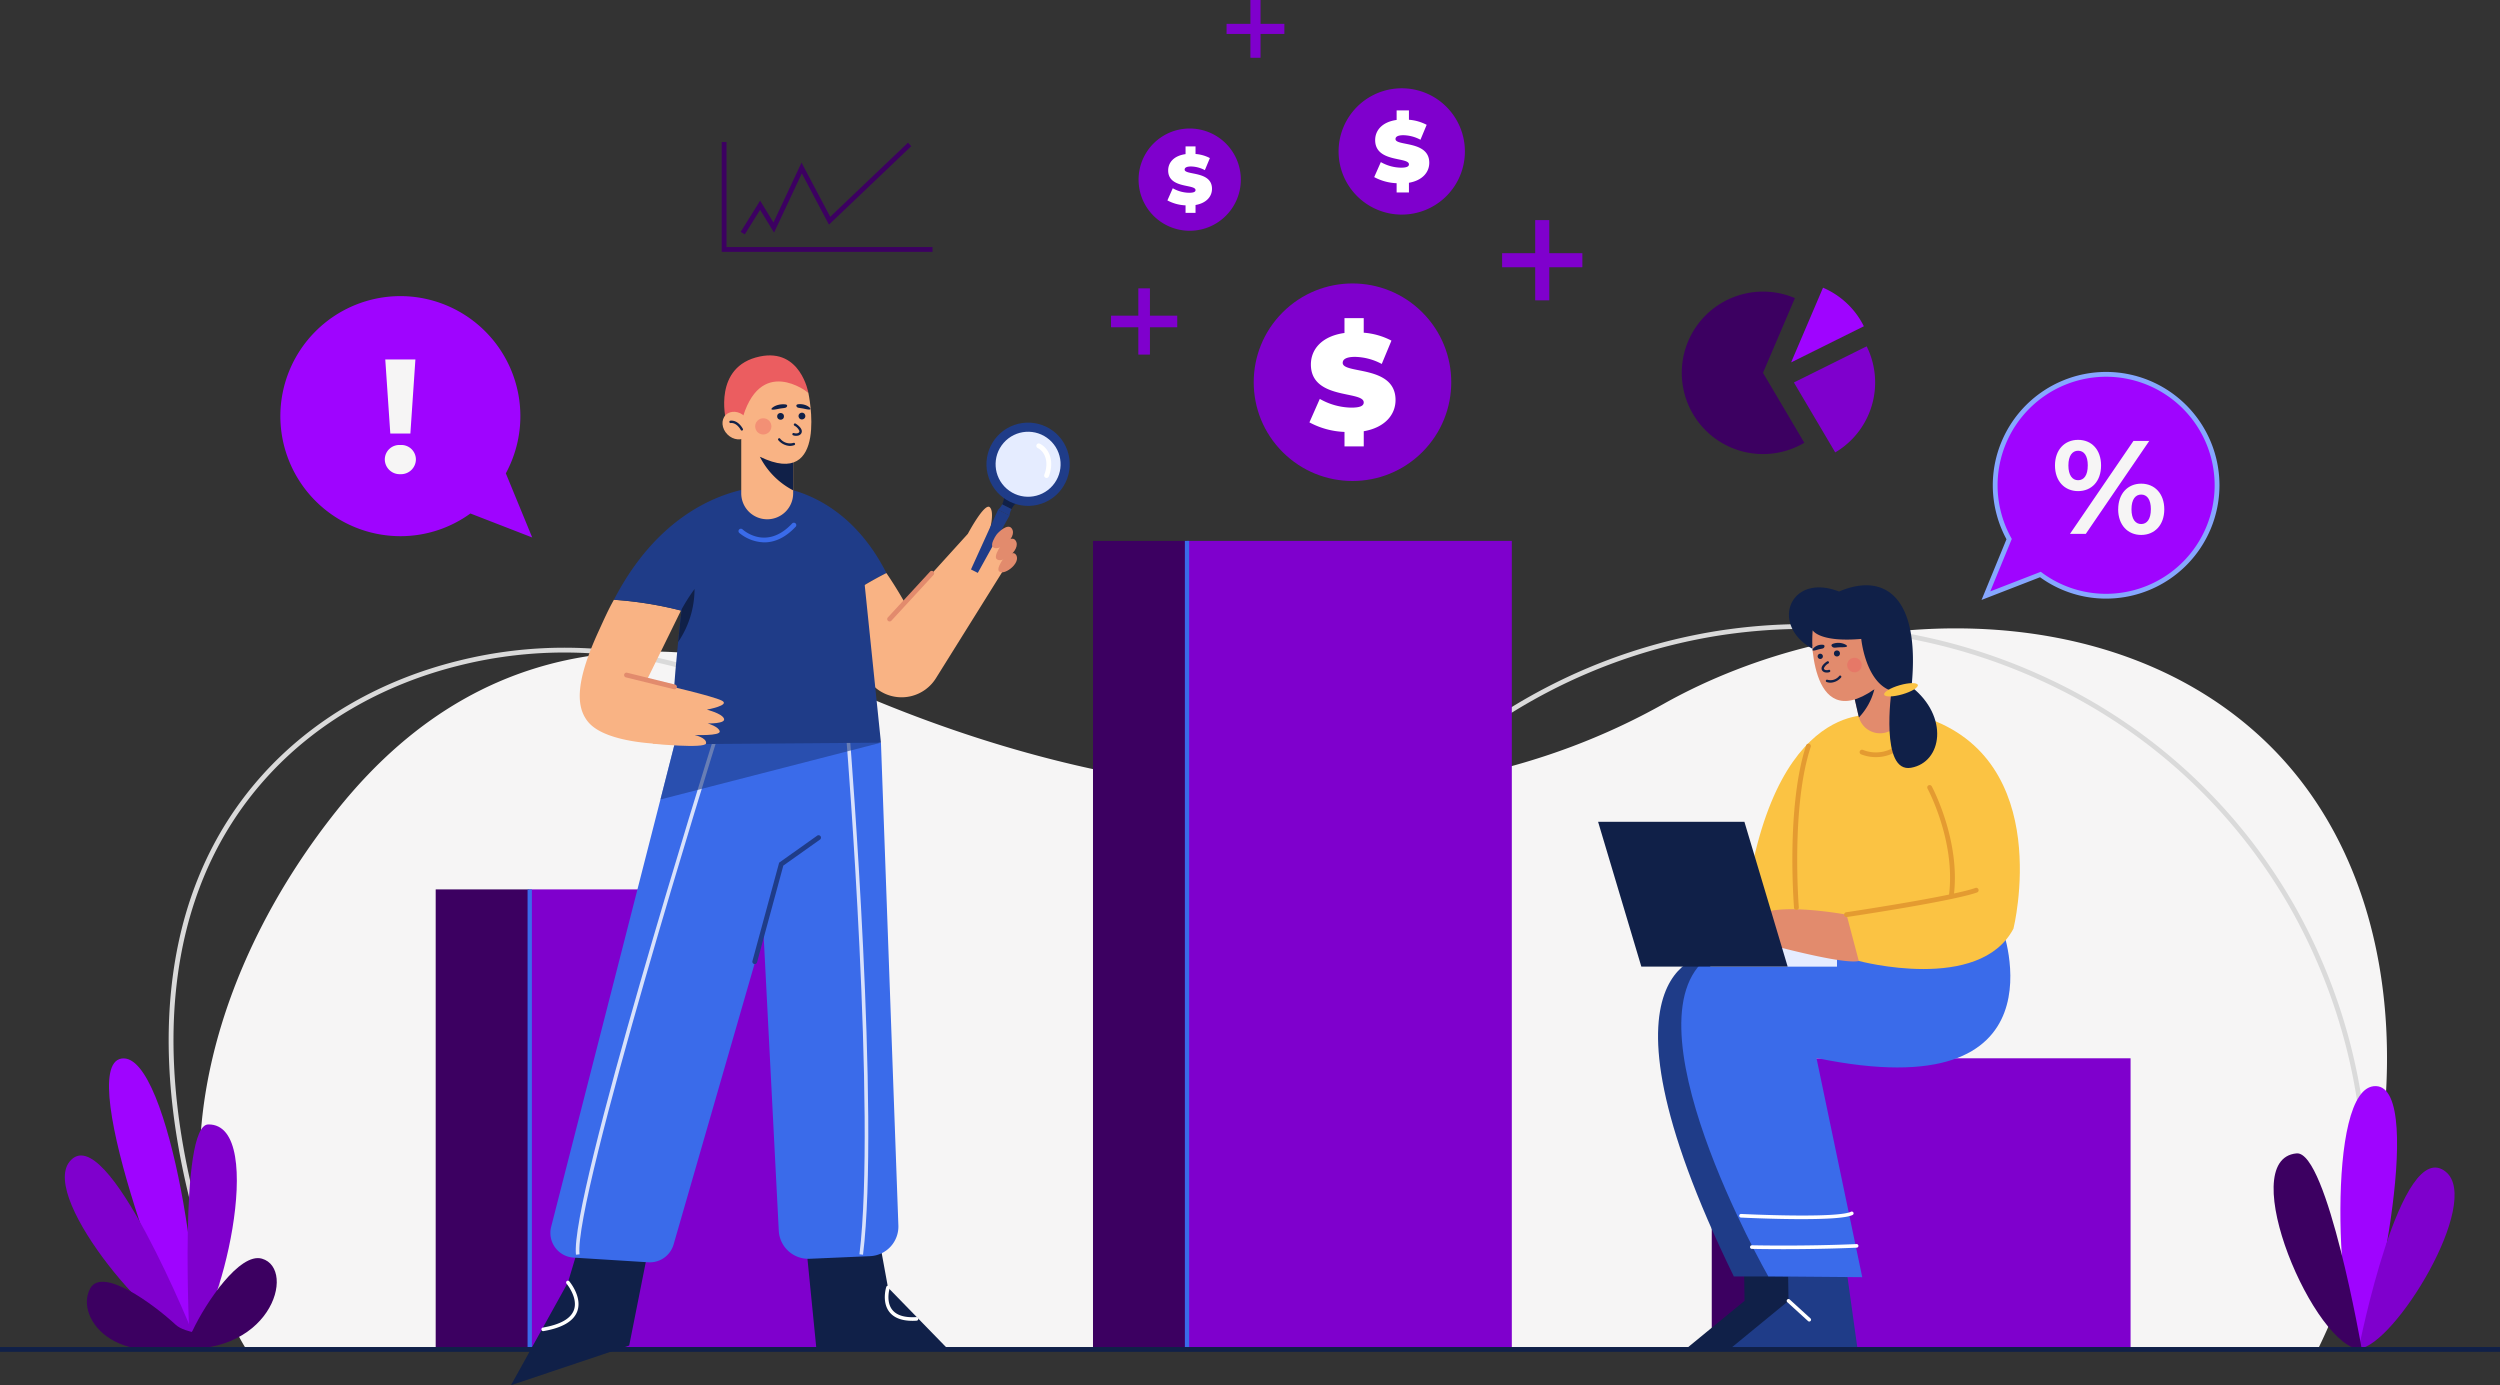<svg xmlns="http://www.w3.org/2000/svg" width="476" height="263.75" viewBox="0 0 476 263.75">
  <rect x="0" y="0" width="476" height="263.75" fill="#333333" stroke="none"/>
  <g id="Grupo_81439" data-name="Grupo 81439" transform="translate(-340 -55.924)">
    <g id="Grupo_80338" data-name="Grupo 80338" transform="translate(2927.842 -2267.614)">
      <g id="Grupo_80299" data-name="Grupo 80299" transform="translate(-2555.727 2442.372)">
        <path id="Trazado_113985" data-name="Trazado 113985" d="M-1970.4,3049.617c-29.448-28.684-80.191-27.112-115.042-7.547-45.479,25.532-100.693,19.488-149.026-.257-33.792-13.805-73.132-17.561-103.5,20.435-22.23,27.817-34.2,65.045-20.151,97.287a43.188,43.188,0,0,0,2.865,5.434h394.4C-1941.59,3125.362-1942.37,3076.922-1970.4,3049.617Z" transform="translate(2370.052 -3026.871)" fill="#f6f5f5"/>
        <path id="Trazado_113986" data-name="Trazado 113986" d="M-2387.329,3177.695c-9.17-23.343-12.889-44.534-11.052-62.985,1.621-16.289,7.487-30.143,17.435-41.177,9.493-10.53,22.418-18.041,37.377-21.721a83.249,83.249,0,0,1,41.485.341c19.586,5.44,32.617,17.819,35.753,33.962l-.9.175c-3.067-15.789-15.86-27.91-35.1-33.253a82.319,82.319,0,0,0-41.02-.334c-14.78,3.636-27.545,11.052-36.915,21.445-9.814,10.885-15.6,24.563-17.2,40.654-1.822,18.3,1.877,39.352,10.994,62.559Z" transform="translate(2398.837 -3044.865)" fill="#dadada"/>
        <path id="Trazado_113987" data-name="Trazado 113987" d="M-833.617,3148.225l-.912-.1a129.064,129.064,0,0,0-1.536-38.823,108.059,108.059,0,0,0-11.967-32.356,104.073,104.073,0,0,0-46.372-42.777,108.038,108.038,0,0,0-30.47-9.2,106.656,106.656,0,0,0-32.061.146,106.417,106.417,0,0,0-59.629,31.049l-.654-.643a107.329,107.329,0,0,1,60.141-31.312,107.57,107.57,0,0,1,32.336-.147,108.949,108.949,0,0,1,30.728,9.274,104.985,104.985,0,0,1,46.778,43.152,108.976,108.976,0,0,1,12.07,32.63A129.978,129.978,0,0,1-833.617,3148.225Z" transform="translate(1251.973 -3022.92)" fill="#dadada"/>
      </g>
      <g id="Grupo_80306" data-name="Grupo 80306" transform="translate(-2376.307 2323.538)">
        <path id="Trazado_113988" data-name="Trazado 113988" d="M-889.355,2576.457h-6.3v-6.3h-2.678v6.3h-6.3v2.678h6.3v6.3h2.678v-6.3h6.3Z" transform="translate(979.103 -2528.25)" fill="#7f00cd"/>
        <path id="Trazado_113989" data-name="Trazado 113989" d="M-1330.269,2651.863h-5.2v-5.2h-2.209v5.2h-5.2v2.209h5.2v5.2h2.209v-5.2h5.2Z" transform="translate(1342.88 -2591.759)" fill="#7f00cd"/>
        <path id="Trazado_113990" data-name="Trazado 113990" d="M-1202.379,2328.077h-4.539v-4.539h-1.928v4.539h-4.538V2330h4.538v4.539h1.928V2330h4.539Z" transform="translate(1235.388 -2323.538)" fill="#7f00cd"/>
        <g id="Grupo_80301" data-name="Grupo 80301" transform="translate(19.383 46.179)">
          <circle id="Elipse_4734" data-name="Elipse 4734" cx="18.806" cy="18.806" r="18.806" transform="translate(0 26.596) rotate(-45)" fill="#7f00cd"/>
          <g id="Grupo_80300" data-name="Grupo 80300" transform="translate(18.396 14.38)">
            <path id="Trazado_113991" data-name="Trazado 113991" d="M-1110.19,2701.5v2.885h-3.666v-2.754a15.306,15.306,0,0,1-6.679-1.819l1.974-4.471a12.482,12.482,0,0,0,6,1.664c1.742,0,2.366-.364,2.366-.988,0-2.287-10.059-.441-10.059-7.226,0-2.937,2.131-5.406,6.394-6v-2.833h3.666v2.781a13.586,13.586,0,0,1,5.276,1.508l-1.845,4.444a11.229,11.229,0,0,0-5.069-1.351c-1.795,0-2.366.52-2.366,1.143,0,2.184,10.059.364,10.059,7.07C-1104.135,2698.353-1106.163,2700.8-1110.19,2701.5Z" transform="translate(1120.535 -2679.951)" fill="#fff"/>
          </g>
        </g>
        <g id="Grupo_80303" data-name="Grupo 80303" transform="translate(3.274 22.492)">
          <path id="Trazado_114077" data-name="Trazado 114077" d="M9.734,0A9.734,9.734,0,1,1,0,9.734,9.734,9.734,0,0,1,9.734,0Z" transform="translate(0 18.948) rotate(-76.717)" fill="#7f00cd"/>
          <g id="Grupo_80302" data-name="Grupo 80302" transform="translate(7.466 5.387)">
            <path id="Trazado_113992" data-name="Trazado 113992" d="M-1274.315,2498.769v1.493h-1.9v-1.426a7.92,7.92,0,0,1-3.457-.942l1.022-2.314a6.462,6.462,0,0,0,3.108.861c.9,0,1.225-.188,1.225-.511,0-1.184-5.207-.229-5.207-3.74,0-1.521,1.1-2.8,3.309-3.108v-1.466h1.9v1.439a7.029,7.029,0,0,1,2.731.78l-.955,2.3a5.81,5.81,0,0,0-2.624-.7c-.929,0-1.225.269-1.225.592,0,1.13,5.207.188,5.207,3.659C-1271.181,2497.141-1272.231,2498.406-1274.315,2498.769Z" transform="translate(1279.67 -2487.616)" fill="#fff"/>
          </g>
        </g>
        <g id="Grupo_80305" data-name="Grupo 80305" transform="translate(43.332 16.811)">
          <path id="Trazado_114076" data-name="Trazado 114076" d="M12.024,0A12.024,12.024,0,1,1,0,12.024,12.024,12.024,0,0,1,12.024,0Z" fill="#7f00cd"/>
          <g id="Grupo_80304" data-name="Grupo 80304" transform="translate(6.781 4.213)">
            <path id="Trazado_113993" data-name="Trazado 113993" d="M-1041.333,2461.049v1.844h-2.344v-1.761a9.781,9.781,0,0,1-4.27-1.163l1.262-2.858a7.981,7.981,0,0,0,3.839,1.063c1.114,0,1.513-.233,1.513-.632,0-1.462-6.431-.282-6.431-4.619,0-1.878,1.363-3.457,4.088-3.839v-1.811h2.344v1.778a8.688,8.688,0,0,1,3.373.964l-1.18,2.842a7.177,7.177,0,0,0-3.24-.864c-1.147,0-1.513.332-1.513.73,0,1.4,6.431.233,6.431,4.52C-1037.462,2459.038-1038.758,2460.6-1041.333,2461.049Z" transform="translate(1047.947 -2447.273)" fill="#fff"/>
          </g>
        </g>
      </g>
      <g id="Grupo_80307" data-name="Grupo 80307" transform="translate(-2575.501 2525.057)">
        <path id="Trazado_113994" data-name="Trazado 113994" d="M-2450.16,3563.561c-1.472,1.743-22.525-52.575-13.136-53.979C-2453.984,3508.188-2446.867,3559.663-2450.16,3563.561Z" transform="translate(2474.112 -3509.554)" fill="#9f04ff"/>
        <path id="Trazado_113995" data-name="Trazado 113995" d="M-2490.381,3653.314s-16.962-42.543-23.937-33.786C-2520.01,3626.673-2496.894,3653.531-2490.381,3653.314Z" transform="translate(2515.212 -3599.856)" fill="#7f00cd"/>
        <path id="Trazado_113996" data-name="Trazado 113996" d="M-2377.259,3624.611s-2.077-41.013,3.571-41.07C-2362.095,3583.423-2371.833,3622.763-2377.259,3624.611Z" transform="translate(2401.008 -3570.969)" fill="#7f00cd"/>
        <path id="Trazado_113997" data-name="Trazado 113997" d="M-2466.8,3770.021s-5.069-.366-6.778-1.951c-4.346-4.031-14.039-11.115-16.309-6.925C-2493.055,3766.984-2484.1,3777.949-2466.8,3770.021Z" transform="translate(2494.715 -3717.333)" fill="#3c0061"/>
        <path id="Trazado_113998" data-name="Trazado 113998" d="M-2399.519,3750.369s4.01-1.813,4.688-3.252c2.472-5.248,8.939-14.91,13.193-13.67C-2374.882,3735.416-2380.067,3752.972-2399.519,3750.369Z" transform="translate(2419.177 -3695.314)" fill="#3c0061"/>
      </g>
      <g id="Grupo_80308" data-name="Grupo 80308" transform="translate(-2154.948 2530.331)">
        <path id="Trazado_113999" data-name="Trazado 113999" d="M38.389,3589.846c1.793,1.385,13.031-48.993,3.11-49.25C31.659,3540.339,34.377,3586.746,38.389,3589.846Z" transform="translate(-22.031 -3540.594)" fill="#9f04ff"/>
        <path id="Trazado_114000" data-name="Trazado 114000" d="M55.3,3666.357s8-40.7,16.58-33.694C78.882,3638.38,62.068,3665.867,55.3,3666.357Z" transform="translate(-39.094 -3616.346)" fill="#7f00cd"/>
        <path id="Trazado_114001" data-name="Trazado 114001" d="M-23.3,3653.288s-6.583-37.867-12.429-37.327C-47.722,3617.07-32.167,3653.542-23.3,3653.288Z" transform="translate(40.097 -3603.15)" fill="#3c0061"/>
      </g>
      <g id="Grupo_80312" data-name="Grupo 80312" transform="translate(-2504.886 2426.523)">
        <g id="Grupo_80309" data-name="Grupo 80309" transform="translate(0 66.357)">
          <rect id="Rectángulo_33920" data-name="Rectángulo 33920" width="17.903" height="87.588" fill="#3c0061"/>
          <rect id="Rectángulo_33921" data-name="Rectángulo 33921" width="61.839" height="87.588" transform="translate(17.903)" fill="#7f00cd"/>
          <rect id="Rectángulo_33922" data-name="Rectángulo 33922" width="0.818" height="87.588" transform="translate(17.494 0)" fill="#3a6bea"/>
        </g>
        <g id="Grupo_80310" data-name="Grupo 80310" transform="translate(125.15 0)">
          <path id="Trazado_114075" data-name="Trazado 114075" d="M0,0H17.9V153.66H0Z" transform="translate(0 0.004)" fill="#3c0061"/>
          <rect id="Rectángulo_33924" data-name="Rectángulo 33924" width="61.839" height="153.661" transform="translate(17.905)" fill="#7f00cd"/>
          <rect id="Rectángulo_33925" data-name="Rectángulo 33925" width="0.818" height="153.66" transform="translate(17.494 0.004)" fill="#3a6bea"/>
        </g>
        <g id="Grupo_80311" data-name="Grupo 80311" transform="translate(242.963 98.514)">
          <rect id="Rectángulo_33926" data-name="Rectángulo 33926" width="17.903" height="55.608" transform="translate(0)" fill="#3c0061"/>
          <rect id="Rectángulo_33927" data-name="Rectángulo 33927" width="61.839" height="55.608" transform="translate(17.903)" fill="#7f00cd"/>
        </g>
      </g>
      <g id="Grupo_80321" data-name="Grupo 80321" transform="translate(-2283.567 2394.353)">
        <g id="Grupo_80317" data-name="Grupo 80317" transform="translate(0 40.622)">
          <g id="Grupo_80313" data-name="Grupo 80313" transform="translate(11.415 65.207)">
            <path id="Trazado_114002" data-name="Trazado 114002" d="M-677.624,3719.962l2.747,19.66h-24.431l11.276-9.252-.145-9.83Z" transform="translate(704.504 -3659.335)" fill="#102048"/>
            <path id="Trazado_114003" data-name="Trazado 114003" d="M-719.451,3392.528s-25.957,0,3.993,61.4h11.481Z" transform="translate(729.89 -3387.536)" fill="#1f3c88"/>
            <path id="Trazado_114004" data-name="Trazado 114004" d="M-628.362,3719.962l2.747,19.66h-24.431l11.276-9.252-.145-9.83Z" transform="translate(663.613 -3659.335)" fill="#1f3c88"/>
            <path id="Trazado_114005" data-name="Trazado 114005" d="M-642.743,3363.15s12.907,34.783-35.347,24.8l8.713,41.73-17.884-.153s-28.694-50.238-10.557-61.386Z" transform="translate(708.256 -3363.15)" fill="#3a6bea"/>
            <path id="Trazado_114006" data-name="Trazado 114006" d="M-620.439,3718.568c-3.625,0-5.969-.055-6.016-.056a.344.344,0,0,1-.335-.352.349.349,0,0,1,.352-.335c.094,0,9.51.224,19.925-.229a.341.341,0,0,1,.359.329.344.344,0,0,1-.329.359C-611.746,3718.511-616.754,3718.568-620.439,3718.568Z" transform="translate(644.308 -3657.37)" fill="#fff"/>
            <path id="Trazado_114007" data-name="Trazado 114007" d="M-627.051,3682.608c-5.442,0-11.138-.279-11.558-.3a.344.344,0,0,1-.326-.361.345.345,0,0,1,.361-.326c.046,0,4.637.229,9.5.286,8.079.095,10.669-.333,11.419-.709a.345.345,0,0,1,.461.154.344.344,0,0,1-.154.461C-618.582,3682.433-622.737,3682.608-627.051,3682.608Z" transform="translate(654.39 -3627.128)" fill="#fff"/>
            <path id="Trazado_114008" data-name="Trazado 114008" d="M-581.415,3783.481a.343.343,0,0,1-.232-.09l-3.949-3.6a.344.344,0,0,1-.023-.486.344.344,0,0,1,.486-.023l3.949,3.6a.344.344,0,0,1,.023.486A.343.343,0,0,1-581.415,3783.481Z" transform="translate(610.206 -3708.505)" fill="#fff"/>
          </g>
          <g id="Grupo_80314" data-name="Grupo 80314" transform="translate(0 24.7)">
            <path id="Trazado_114009" data-name="Trazado 114009" d="M-611.117,3124.827s-21.319-3.795-25.346,43.095l51.8-2.5s7.987-32.113-16.972-40.266Z" transform="translate(663.752 -3124.754)" fill="#fbc343"/>
            <rect id="Rectángulo_33928" data-name="Rectángulo 33928" width="24.127" height="3.883" transform="translate(21.362 44.03)" fill="#e5ecff"/>
            <path id="Trazado_114010" data-name="Trazado 114010" d="M-610.927,3343.4s-12.147-2.246-16.306-.125c-3.622,1.847-2.787,3.7-1.414,3.369l-.1.489a1.539,1.539,0,0,0,1.527,1.856h0a8.009,8.009,0,0,1,2.164.267c3.389.9,13.957,3.589,16.462,2.962l1.872-2.662Z" transform="translate(658.238 -3305.387)" fill="#e28b6d"/>
            <path id="Trazado_114011" data-name="Trazado 114011" d="M-516.3,3332.893s22.962,6.156,29.451-6.156l-10.815-7.654s-7.82,5.491-20.965,4.992Z" transform="translate(565.939 -3286.064)" fill="#fbc343"/>
            <path id="Trazado_114012" data-name="Trazado 114012" d="M-760.975,3272h-27.86l-8.236-27.579h27.86Z" transform="translate(797.071 -3224.091)" fill="#102048"/>
            <path id="Trazado_114013" data-name="Trazado 114013" d="M-520.869,3323.954a.459.459,0,0,1-.453-.391.459.459,0,0,1,.386-.521c.2-.03,19.961-2.982,24.6-4.63a.459.459,0,0,1,.585.279.458.458,0,0,1-.279.585c-4.726,1.677-23.959,4.551-24.776,4.673A.458.458,0,0,1-520.869,3323.954Z" transform="translate(568.18 -3285.485)" fill="#e49b31"/>
            <path id="Trazado_114014" data-name="Trazado 114014" d="M-578.6,3188.543a.459.459,0,0,1-.456-.422c0-.048-.39-4.878-.3-11.061.084-5.719.606-13.8,2.614-19.845a.458.458,0,0,1,.58-.291.458.458,0,0,1,.291.58c-3.779,11.367-2.286,30.352-2.271,30.543a.458.458,0,0,1-.42.494Z" transform="translate(616.361 -3151.439)" fill="#e49b31"/>
            <path id="Trazado_114015" data-name="Trazado 114015" d="M-500.863,3157.779a7.631,7.631,0,0,1-2.861-.534.459.459,0,0,1-.227-.608.459.459,0,0,1,.607-.227,6.6,6.6,0,0,0,7.063-1.408.459.459,0,0,1,.648.022.459.459,0,0,1-.021.648A7.458,7.458,0,0,1-500.863,3157.779Z" transform="translate(553.79 -3149.76)" fill="#e49b31"/>
            <path id="Trazado_114016" data-name="Trazado 114016" d="M-423.611,3224.786a.454.454,0,0,1-.06,0,.458.458,0,0,1-.4-.514c1.34-10.271-4.021-20.257-4.075-20.357a.458.458,0,0,1,.183-.622.458.458,0,0,1,.622.183c.056.1,5.558,10.342,4.179,20.915A.459.459,0,0,1-423.611,3224.786Z" transform="translate(490.874 -3189.898)" fill="#e49b31"/>
          </g>
          <g id="Grupo_80316" data-name="Grupo 80316" transform="translate(36.335)">
            <path id="Trazado_114017" data-name="Trazado 114017" d="M-502.9,3075.52a4.183,4.183,0,0,1-2.983,4,4.18,4.18,0,0,1-5.216-2.846,1.685,1.685,0,0,1-.064-.229l-1.171-5.133-.064-.284,4.8-4.749,3.093,1.546,1.5,6.78A4.45,4.45,0,0,1-502.9,3075.52Z" transform="translate(524.432 -3051.514)" fill="#e28b6d"/>
            <path id="Trazado_114018" data-name="Trazado 114018" d="M-507.848,3095.9a12.016,12.016,0,0,1-2.937,5.362,1.685,1.685,0,0,1-.064-.229l-1.171-5.133Z" transform="translate(524.119 -3076.101)" fill="#102048"/>
            <path id="Trazado_114019" data-name="Trazado 114019" d="M-557.872,3019.3s-.8,20.7,11.953,11.781l3.031-5.6-4.69-7.664Z" transform="translate(562.188 -3011.281)" fill="#e28b6d"/>
            <path id="Trazado_114020" data-name="Trazado 114020" d="M-578.7,2987.955s1.241,2.329,9.248,1.643c0,0,.8,8.286,5.76,9.887l3.813-.763c1.754-17.385-5.262-21.808-13.8-18.148-9.379-3.66-13.269,6.361-5.057,10.9A26.355,26.355,0,0,1-578.7,2987.955Z" transform="translate(583.224 -2979.383)" fill="#102048"/>
            <path id="Trazado_114021" data-name="Trazado 114021" d="M-470.257,3093.968s-2.211,15.708,3.736,14.64,7.244-9.76.076-15.4Z" transform="translate(489.785 -3073.865)" fill="#102048"/>
            <ellipse id="Elipse_4737" data-name="Elipse 4737" cx="3.33" cy="0.905" rx="3.33" ry="0.905" transform="matrix(0.961, -0.277, 0.277, 0.961, 17.889, 19.949)" fill="#fbc343"/>
            <g id="Grupo_80315" data-name="Grupo 80315" transform="translate(4.483 10.962)">
              <path id="Trazado_114022" data-name="Trazado 114022" d="M-551.042,3056.56a.5.5,0,0,0,.5.5.5.5,0,0,0,.5-.5.5.5,0,0,0-.5-.5A.5.5,0,0,0-551.042,3056.56Z" transform="translate(552.027 -3053.99)" fill="#102048"/>
              <circle id="Elipse_4738" data-name="Elipse 4738" cx="0.578" cy="0.578" r="0.578" transform="translate(4.083 1.441)" fill="#102048"/>
              <path id="Trazado_114023" data-name="Trazado 114023" d="M-545.624,3066.642a1.958,1.958,0,0,1-.284-.021.9.9,0,0,1-.63-.363.718.718,0,0,1-.108-.567c.126-.584.9-1.083,1.051-1.177a.229.229,0,0,1,.315.076.229.229,0,0,1-.076.315,1.914,1.914,0,0,0-.843.882.256.256,0,0,0,.039.212.458.458,0,0,0,.317.167,1.039,1.039,0,0,0,.529-.036.229.229,0,0,1,.3.12.229.229,0,0,1-.12.3A1.259,1.259,0,0,1-545.624,3066.642Z" transform="translate(548.392 -3060.984)" fill="#102048"/>
              <path id="Trazado_114024" data-name="Trazado 114024" d="M-540.981,3081.884a2.293,2.293,0,0,1-.759-.132.229.229,0,0,1-.141-.292.229.229,0,0,1,.292-.141,2.114,2.114,0,0,0,2.246-.714.23.23,0,0,1,.322-.037.229.229,0,0,1,.038.322A2.818,2.818,0,0,1-540.981,3081.884Z" transform="translate(544.434 -3074.296)" fill="#102048"/>
              <path id="Trazado_114025" data-name="Trazado 114025" d="M-535.456,3044.566c.3.393.637.205,1.567.174.213-.007,1.368.037,1.315-.239-.038-.2-.73-.562-1.5-.6a2.941,2.941,0,0,0-1.154.164.615.615,0,0,0-.237.132A.259.259,0,0,0-535.456,3044.566Z" transform="translate(539.159 -3043.897)" fill="#102048"/>
              <path id="Trazado_114026" data-name="Trazado 114026" d="M-554.566,3046.354c-.114.412-.434.33-1.171.526-.169.045-1.058.36-1.1.108-.032-.179.4-.662.989-.879a2.208,2.208,0,0,1,.953-.134.521.521,0,0,1,.226.057A.259.259,0,0,1-554.566,3046.354Z" transform="translate(556.841 -3045.616)" fill="#102048"/>
              <circle id="Elipse_4739" data-name="Elipse 4739" cx="1.388" cy="1.388" r="1.388" transform="translate(6.606 2.837)" fill="#eb5d60" opacity="0.4"/>
            </g>
          </g>
        </g>
        <g id="Grupo_80320" data-name="Grupo 80320" transform="translate(73.006 0)">
          <g id="Grupo_80318" data-name="Grupo 80318">
            <path id="Trazado_114027" data-name="Trazado 114027" d="M-339.623,2743.009a21.123,21.123,0,0,0-21.123,21.123,21.013,21.013,0,0,0,2.657,10.246l-4.427,10.773,10.38-4.028a21,21,0,0,0,12.512,4.132,21.123,21.123,0,0,0,21.123-21.123A21.123,21.123,0,0,0-339.623,2743.009Z" transform="translate(363.346 -2742.551)" fill="#9f04ff"/>
            <path id="Trazado_114028" data-name="Trazado 114028" d="M-367.4,2783.724l4.75-11.558a21.592,21.592,0,0,1-2.608-10.274,21.606,21.606,0,0,1,21.581-21.582,21.606,21.606,0,0,1,21.581,21.582,21.606,21.606,0,0,1-21.581,21.581,21.388,21.388,0,0,1-12.58-4.073Zm11.28-5.361.2.15a20.49,20.49,0,0,0,12.24,4.043,20.687,20.687,0,0,0,20.664-20.664,20.688,20.688,0,0,0-20.664-20.665,20.688,20.688,0,0,0-20.664,20.665,20.672,20.672,0,0,0,2.6,10.023l.107.193-4.1,9.988Z" transform="translate(367.403 -2740.31)" fill="#86a7ff"/>
          </g>
          <g id="Grupo_80319" data-name="Grupo 80319" transform="translate(13.984 12.933)">
            <path id="Trazado_114029" data-name="Trazado 114029" d="M-285.1,2821.306c0-2.983,1.82-4.879,4.4-4.879s4.373,1.87,4.373,4.879-1.8,4.881-4.373,4.881S-285.1,2824.291-285.1,2821.306Zm6.245,0c0-1.9-.733-2.806-1.845-2.806-1.089,0-1.847.936-1.847,2.806s.758,2.807,1.847,2.807C-279.592,2824.114-278.859,2823.2-278.859,2821.306Zm8.7-4.678h3.008l-12.086,17.7h-3.01Zm-2.909,13.022c0-2.983,1.822-4.881,4.375-4.881,2.58,0,4.4,1.9,4.4,4.881s-1.82,4.881-4.4,4.881C-271.248,2834.532-273.07,2832.635-273.07,2829.651Zm6.222,0c0-1.872-.735-2.807-1.847-2.807-1.087,0-1.845.911-1.845,2.807s.758,2.806,1.845,2.806C-267.583,2832.458-266.848,2831.523-266.848,2829.651Z" transform="translate(285.104 -2816.427)" fill="#f6f5f5"/>
          </g>
        </g>
      </g>
      <g id="Grupo_80335" data-name="Grupo 80335" transform="translate(-2534.465 2379.916)">
        <g id="Grupo_80331" data-name="Grupo 80331" transform="translate(43.908 11.291)">
          <g id="Grupo_80325" data-name="Grupo 80325" transform="translate(0 68.119)">
            <g id="Grupo_80322" data-name="Grupo 80322" transform="translate(55.639 95.181)">
              <path id="Trazado_114030" data-name="Trazado 114030" d="M-1687.833,3683.377l2.541,25.593,24.945-.273-11.337-11.636-2.589-14.177Z" transform="translate(1687.833 -3682.884)" fill="#102048"/>
              <path id="Trazado_114031" data-name="Trazado 114031" d="M-1591.052,3770.982c-2.068,0-3.557-.569-4.433-1.695-1.477-1.9-.626-4.637-.589-4.752a.343.343,0,0,1,.432-.222.344.344,0,0,1,.223.432c-.008.025-.777,2.514.479,4.123.833,1.068,2.382,1.54,4.605,1.4a.344.344,0,0,1,.364.322.344.344,0,0,1-.322.364Q-1590.684,3770.982-1591.052,3770.982Z" transform="translate(1611.895 -3750.463)" fill="#fff"/>
            </g>
            <g id="Grupo_80323" data-name="Grupo 80323" transform="translate(0 95.252)">
              <path id="Trazado_114032" data-name="Trazado 114032" d="M-2000.5,3683.3l-3.945,13.149-10.848,19.56,22.519-7.561,4.931-24.82Z" transform="translate(2015.289 -3683.298)" fill="#102048"/>
              <path id="Trazado_114033" data-name="Trazado 114033" d="M-1980.824,3768.271a.344.344,0,0,1-.338-.286.344.344,0,0,1,.281-.4c3.316-.569,5.3-1.69,5.9-3.335.848-2.328-1.376-5-1.4-5.023a.344.344,0,0,1,.04-.485.344.344,0,0,1,.485.041c.1.122,2.5,3,1.52,5.7-.69,1.893-2.854,3.164-6.431,3.777A.341.341,0,0,1-1980.824,3768.271Z" transform="translate(1986.965 -3745.858)" fill="#fff"/>
            </g>
            <path id="Trazado_114034" data-name="Trazado 114034" d="M-1720.4,3128.325l3.317,91.923a5.644,5.644,0,0,1-5.4,5.843l-11.49.5a5.645,5.645,0,0,1-5.882-5.35l-5.055-98.534Z" transform="translate(1790.849 -3122.706)" fill="#3a6bea"/>
            <path id="Trazado_114035" data-name="Trazado 114035" d="M-1918.62,3125.488l-.835,2.907-1.6,5.558-26.6,92.219a4.711,4.711,0,0,1-4.815,3.394l-14.234-.889a4.711,4.711,0,0,1-4.265-5.861l20.81-81.37,2.733-10.7,20.727-3.779Z" transform="translate(1978.623 -3125.015)" fill="#3a6bea"/>
            <g id="Grupo_80324" data-name="Grupo 80324" transform="translate(12.336 4.822)" opacity="0.8">
              <path id="Trazado_114036" data-name="Trazado 114036" d="M-1639.2,3153.991c.057.711,5.685,71.423,2.455,97.665l.683.084c3.238-26.312-2.395-97.093-2.452-97.806Z" transform="translate(1690.763 -3153.451)" fill="#fff"/>
              <path id="Trazado_114037" data-name="Trazado 114037" d="M-1916.457,3151.087c-1.119,3.577-27.406,87.7-26.185,98.286l.684-.078c-1.2-10.439,25.884-97.128,26.158-98Z" transform="translate(1942.684 -3151.087)" fill="#fff"/>
            </g>
            <path id="Trazado_114038" data-name="Trazado 114038" d="M-1805.792,3137.847l-12.886,3.32-29.1,7.493,2.733-10.7,20.728-3.779,7.245,1.431Z" transform="translate(1876.241 -3132.229)" fill="#1f3c88" opacity="0.6"/>
            <path id="Trazado_114039" data-name="Trazado 114039" d="M-1744.332,3283.995a.445.445,0,0,1-.12-.016.458.458,0,0,1-.323-.562l5.087-18.731,7.242-5.139a.459.459,0,0,1,.639.109.458.458,0,0,1-.109.639l-6.974,4.949-5,18.414A.459.459,0,0,1-1744.332,3283.995Z" transform="translate(1790.752 -3236.225)" fill="#1f3c88"/>
          </g>
          <g id="Grupo_80328" data-name="Grupo 80328" transform="translate(13.1 10.628)">
            <path id="Trazado_114040" data-name="Trazado 114040" d="M-1724.242,2868.582l11.589,23.056a67.027,67.027,0,0,1,10.444-6.555C-1710.537,2868.619-1724.242,2868.582-1724.242,2868.582Z" transform="translate(1760.594 -2854.27)" fill="#1f3c88"/>
            <path id="Trazado_114041" data-name="Trazado 114041" d="M-1626.019,2896.264s1.109-3.822.123-4.808-4.192,5.054-4.192,5.054l-11.958,13.191c-1.187-2.1-2.373-4-3.549-5.722a67.06,67.06,0,0,0-10.444,6.555l6.464,12.861a7.7,7.7,0,0,0,8.622,4.039,7.7,7.7,0,0,0,4.783-3.42l12.862-20.6C-1622.36,2900.459-1623.593,2898.178-1626.019,2896.264Z" transform="translate(1703.979 -2873.167)" fill="#f9b384"/>
            <path id="Trazado_114042" data-name="Trazado 114042" d="M-1919.911,3012.291c-.587,2.219-.89,3.568-.89,3.568l.293,7.319s-12.45.234-16.119-4.295c-2.467-3.046-2.181-8.064,2.064-17.311,1.1-2.4,1.839-4.074,2.875-5.9a71.967,71.967,0,0,1,12.776,2.036l-6.518,13.283Z" transform="translate(1938.189 -2959.766)" fill="#f9b384"/>
            <path id="Trazado_114043" data-name="Trazado 114043" d="M-1870.064,2868.55s-18.166-1-29.849,21.589a68.659,68.659,0,0,1,15.89,2.959C-1880.664,2883.369-1875.811,2872.406-1870.064,2868.55Z" transform="translate(1906.417 -2854.238)" fill="#1f3c88"/>
            <path id="Trazado_114044" data-name="Trazado 114044" d="M-1794.782,2917.4l-39.667.3c-.266-4.366.3-12.07,1.046-19.462.046-.422.082-.835.128-1.257.33-3.21.688-6.328,1.018-9.025.1-.871.2-1.7.293-2.467.486-3.833.835-6.374.835-6.374l15.353-10.51c7.218,2.284,17.6,15.848,17.6,15.848Z" transform="translate(1852.13 -2854.291)" fill="#1f3c88"/>
            <g id="Grupo_80326" data-name="Grupo 80326" transform="translate(74.488)">
              <path id="Trazado_114045" data-name="Trazado 114045" d="M-1494.642,2894.779l-5.159,11.362,1.3.655,6.037-10.92Z" transform="translate(1499.801 -2876.015)" fill="#1f3c88"/>
              <path id="Trazado_114046" data-name="Trazado 114046" d="M-1462.083,2880.74l-2.381-1.2a4.063,4.063,0,0,1-.4,1.563l1.784.9A4.528,4.528,0,0,1-1462.083,2880.74Z" transform="translate(1470.797 -2863.369)" fill="#102048"/>
              <path id="Trazado_114047" data-name="Trazado 114047" d="M-1468.663,2888.74a3.363,3.363,0,0,1-.778,1.026l2.181,1.1a3.535,3.535,0,0,1,.381-1.225Z" transform="translate(1474.599 -2871.003)" fill="#1f3c88"/>
              <circle id="Elipse_4740" data-name="Elipse 4740" cx="7.927" cy="7.927" r="7.927" transform="translate(0.78 5.23) rotate(-19.26)" fill="#1f3c88"/>
              <circle id="Elipse_4741" data-name="Elipse 4741" cx="6.189" cy="6.189" r="6.189" transform="translate(2.145 10.685) rotate(-48.845)" fill="#e5ecff"/>
              <path id="Trazado_114048" data-name="Trazado 114048" d="M-1424.6,2827.015a.456.456,0,0,1-.166-.031.459.459,0,0,1-.261-.594c.837-2.155.312-4.245-1.277-5.084a.459.459,0,0,1-.191-.62.459.459,0,0,1,.62-.191c2.014,1.063,2.715,3.624,1.7,6.227A.458.458,0,0,1-1424.6,2827.015Z" transform="translate(1438.994 -2814.31)" fill="#fff"/>
            </g>
            <g id="Grupo_80327" data-name="Grupo 80327" transform="translate(78.505 21.992)">
              <path id="Trazado_114049" data-name="Trazado 114049" d="M-1473.605,2917.116c-.892.684-1.956,1.024-2.424.516-.451-.49.395-1.887.679-2.289.4-.569,2.158-2.206,2.893-1.287S-1472.536,2916.3-1473.605,2917.116Z" transform="translate(1476.159 -2913.782)" fill="#e28b6d"/>
              <path id="Trazado_114050" data-name="Trazado 114050" d="M-1469.373,2930.538c-.892.683-1.956,1.024-2.424.516-.451-.49.395-1.886.679-2.289.4-.569,2.158-2.206,2.893-1.287S-1468.3,2929.719-1469.373,2930.538Z" transform="translate(1472.646 -2924.924)" fill="#e28b6d"/>
              <path id="Trazado_114051" data-name="Trazado 114051" d="M-1466.8,2946.355c-.8.61-1.748.915-2.165.461-.4-.438.353-1.685.607-2.044.359-.508,1.928-1.971,2.584-1.15S-1465.84,2945.624-1466.8,2946.355Z" transform="translate(1470.28 -2938.348)" fill="#e28b6d"/>
            </g>
            <path id="Trazado_114052" data-name="Trazado 114052" d="M-1856.456,3101.828s9.98,1,10.16-.058-2.179-1.6-2.179-1.6,4.93.213,4.778-.686-2.28-1.516-2.28-1.516,3.457.095,3.1-.9-3.265-1.724-3.265-1.724,4.594-.835,2.845-1.72-11.291-3.072-11.291-3.072Z" transform="translate(1870.344 -3038.527)" fill="#f9b384"/>
            <path id="Trazado_114053" data-name="Trazado 114053" d="M-1878.913,3080.456a.466.466,0,0,1-.11-.013l-9.133-2.255a.458.458,0,0,1-.335-.555.458.458,0,0,1,.555-.335l9.133,2.255a.458.458,0,0,1,.335.555A.459.459,0,0,1-1878.913,3080.456Z" transform="translate(1896.948 -3027.511)" fill="#e28b6d"/>
            <path id="Trazado_114054" data-name="Trazado 114054" d="M-1593.194,2972.888a.458.458,0,0,1-.311-.121.459.459,0,0,1-.027-.648l8.025-8.713a.459.459,0,0,1,.648-.027.459.459,0,0,1,.027.648l-8.025,8.713A.457.457,0,0,1-1593.194,2972.888Z" transform="translate(1652.194 -2932.859)" fill="#e28b6d"/>
            <path id="Trazado_114055" data-name="Trazado 114055" d="M-1755.385,2913.022a7.7,7.7,0,0,1-4.776-1.8.458.458,0,0,1-.024-.648.458.458,0,0,1,.647-.025c.184.169,4.555,4.083,9.443-1.124a.458.458,0,0,1,.648-.021.459.459,0,0,1,.02.648C-1751.558,2912.323-1753.635,2913.022-1755.385,2913.022Z" transform="translate(1790.533 -2888.053)" fill="#3a6bea"/>
            <path id="Trazado_114056" data-name="Trazado 114056" d="M-1827.3,2987.455c-.182,1.6-.365,3.274-.54,4.977-.046.422-.083.835-.128,1.257a18,18,0,0,0,3.128-10.1A34.453,34.453,0,0,0-1827.3,2987.455Z" transform="translate(1846.697 -2949.738)" fill="#102048"/>
          </g>
          <g id="Grupo_80330" data-name="Grupo 80330" transform="translate(39.203)">
            <path id="Trazado_114057" data-name="Trazado 114057" d="M-1747.34,2808.377v11.542a4.938,4.938,0,0,1-4.937,4.948,4.94,4.94,0,0,1-4.948-4.948v-11.542Z" transform="translate(1761.87 -2793.666)" fill="#f9b384"/>
            <path id="Trazado_114058" data-name="Trazado 114058" d="M-1730,2826.686v7.867a14.674,14.674,0,0,1-6.334-6.391Z" transform="translate(1744.525 -2808.864)" fill="#102048"/>
            <path id="Trazado_114059" data-name="Trazado 114059" d="M-1749.488,2745.739s4.015,18.6-9.228,12.187l-4.579-6.27,3.029-9.158,6.9-.423Z" transform="translate(1766.909 -2738.631)" fill="#f9b384"/>
            <path id="Trazado_114060" data-name="Trazado 114060" d="M-1760.344,2728.907s-9.369-7.538-12.75,5.635l-2.959-.563s-2.5-10.1,6.481-11.976C-1761.823,2720.383-1760.344,2728.907-1760.344,2728.907Z" transform="translate(1777.765 -2721.799)" fill="#eb5d60"/>
            <ellipse id="Elipse_4742" data-name="Elipse 4742" cx="2.385" cy="2.852" rx="2.385" ry="2.852" transform="matrix(0.707, -0.707, 0.707, 0.707, 0, 13.032)" fill="#f9b384"/>
            <path id="Trazado_114061" data-name="Trazado 114061" d="M-1768.22,2796.761a.23.23,0,0,1-.2-.125c-.007-.015-.75-1.435-1.921-1.31a.229.229,0,0,1-.252-.2.229.229,0,0,1,.2-.252c1.487-.157,2.343,1.487,2.378,1.557a.229.229,0,0,1-.1.308A.228.228,0,0,1-1768.22,2796.761Z" transform="translate(1772.971 -2782.447)" fill="#102048"/>
            <g id="Grupo_80329" data-name="Grupo 80329" transform="translate(6.979 9.281)">
              <circle id="Elipse_4743" data-name="Elipse 4743" cx="0.645" cy="0.645" r="0.645" transform="translate(8.38 1.919) rotate(-22.5)" fill="#102048"/>
              <circle id="Elipse_4744" data-name="Elipse 4744" cx="0.645" cy="0.645" r="0.645" transform="translate(4.508 1.681)" fill="#102048"/>
              <path id="Trazado_114062" data-name="Trazado 114062" d="M-1699.29,2800.383a1.387,1.387,0,0,1-.541-.1.23.23,0,0,1-.12-.3.229.229,0,0,1,.3-.12,1.187,1.187,0,0,0,.6.042.537.537,0,0,0,.372-.2.314.314,0,0,0,.048-.257,2.16,2.16,0,0,0-.952-1,.229.229,0,0,1-.076-.315.229.229,0,0,1,.315-.076c.17.1,1.023.655,1.161,1.3a.775.775,0,0,1-.117.612.978.978,0,0,1-.684.394A2.176,2.176,0,0,1-1699.29,2800.383Z" transform="translate(1707.364 -2794.354)" fill="#102048"/>
              <path id="Trazado_114063" data-name="Trazado 114063" d="M-1713.746,2816.065a3.113,3.113,0,0,1-2.208-1.1.229.229,0,0,1,.038-.322.229.229,0,0,1,.322.038,2.385,2.385,0,0,0,2.534.8.229.229,0,0,1,.292.141.229.229,0,0,1-.141.292A2.531,2.531,0,0,1-1713.746,2816.065Z" transform="translate(1720.673 -2808.108)" fill="#102048"/>
              <path id="Trazado_114064" data-name="Trazado 114064" d="M-1720.421,2776.943c-.147.389-.566.3-1.528.473-.22.039-1.382.318-1.442.078-.042-.171.513-.62,1.289-.813a3.888,3.888,0,0,1,1.245-.106.905.905,0,0,1,.3.059A.222.222,0,0,1-1720.421,2776.943Z" transform="translate(1726.808 -2776.539)" fill="#102048"/>
              <path id="Trazado_114065" data-name="Trazado 114065" d="M-1695.441,2776.8c.125.388.5.3,1.367.472.2.039,1.238.317,1.3.077.041-.17-.45-.619-1.145-.812a3.137,3.137,0,0,0-1.119-.105.754.754,0,0,0-.268.059A.233.233,0,0,0-1695.441,2776.8Z" transform="translate(1703.619 -2776.42)" fill="#102048"/>
              <circle id="Elipse_4745" data-name="Elipse 4745" cx="1.548" cy="1.548" r="1.548" transform="matrix(0.23, -0.973, 0.973, 0.23, 0, 5.382)" fill="#eb5d60" opacity="0.4"/>
            </g>
          </g>
        </g>
        <g id="Grupo_80334" data-name="Grupo 80334" transform="translate(0 0)">
          <g id="Grupo_80332" data-name="Grupo 80332">
            <path id="Trazado_114066" data-name="Trazado 114066" d="M-2248.609,2658.044a22.394,22.394,0,0,1,22.394,22.394,22.281,22.281,0,0,1-2.817,10.863l4.693,11.421-11.005-4.271a22.263,22.263,0,0,1-13.265,4.381A22.394,22.394,0,0,1-2271,2680.438,22.394,22.394,0,0,1-2248.609,2658.044Z" transform="translate(2271.461 -2657.585)" fill="#9f04ff"/>
            <path id="Trazado_114067" data-name="Trazado 114067" d="M-2225.748,2701.3l-11.768-4.567a22.649,22.649,0,0,1-13.333,4.322A22.879,22.879,0,0,1-2273.7,2678.2a22.879,22.879,0,0,1,22.853-22.853A22.879,22.879,0,0,1-2228,2678.2a22.867,22.867,0,0,1-2.769,10.892Zm-25.1-45.034a21.961,21.961,0,0,0-21.936,21.936,21.961,21.961,0,0,0,21.936,21.936,21.747,21.747,0,0,0,12.993-4.292l.2-.15,10.244,3.975-4.371-10.637.107-.193a21.946,21.946,0,0,0,2.76-10.64A21.961,21.961,0,0,0-2250.849,2656.262Z" transform="translate(2273.702 -2655.345)" fill="#9f04ff"/>
          </g>
          <g id="Grupo_80333" data-name="Grupo 80333" transform="translate(19.888 12.067)">
            <path id="Trazado_114068" data-name="Trazado 114068" d="M-2156.654,2824.953a2.769,2.769,0,0,1,2.961-2.745,2.77,2.77,0,0,1,2.961,2.745,2.836,2.836,0,0,1-2.961,2.808A2.836,2.836,0,0,1-2156.654,2824.953Z" transform="translate(2156.654 -2805.923)" fill="#f6f5f5"/>
            <path id="Trazado_114069" data-name="Trazado 114069" d="M-2156.115,2726.367h5.737l-.957,14.095h-3.823Z" transform="translate(2156.206 -2726.367)" fill="#f6f5f5"/>
          </g>
        </g>
      </g>
      <g id="Grupo_80336" data-name="Grupo 80336" transform="translate(-2267.635 2378.314)">
        <path id="Trazado_114070" data-name="Trazado 114070" d="M-681.764,2651.552a15.471,15.471,0,0,0-18.373,4.846,15.466,15.466,0,0,0,2.919,21.677,15.468,15.468,0,0,0,17.246,1.018l-7.868-13.316Z" transform="translate(703.307 -2649.565)" fill="#3c0061"/>
        <path id="Trazado_114071" data-name="Trazado 114071" d="M-577.643,2718.514l7.868,13.316a15.414,15.414,0,0,0,4.43-3.937,15.464,15.464,0,0,0,1.554-16.26Z" transform="translate(598.995 -2700.467)" fill="#7f00cd"/>
        <path id="Trazado_114072" data-name="Trazado 114072" d="M-566.939,2653.262a15.4,15.4,0,0,0-4.473-5.417,15.488,15.488,0,0,0-3.3-1.927l-6.075,14.225Z" transform="translate(601.608 -2645.918)" fill="#9f04ff"/>
      </g>
      <g id="Grupo_80337" data-name="Grupo 80337" transform="translate(-2450.426 2350.569)">
        <path id="Trazado_114073" data-name="Trazado 114073" d="M-1738.957,2503.556H-1779.1v-20.928h.917v20.011h39.222Z" transform="translate(1779.096 -2482.628)" fill="#3c0061"/>
        <path id="Trazado_114074" data-name="Trazado 114074" d="M-1757.059,2500.917l-.778-.484,3.7-5.946,2.541,4.158,5.343-11.4,5.461,10.315,14.8-14.108.633.664-15.673,14.944-5.167-9.761-5.286,11.277-2.655-4.344Z" transform="translate(1761.449 -2483.315)" fill="#3c0061"/>
      </g>
      <rect id="Rectángulo_33929" data-name="Rectángulo 33929" width="476" height="0.917" transform="translate(-2587.842 2580.01)" fill="#102048"/>
    </g>
  </g>
</svg>
